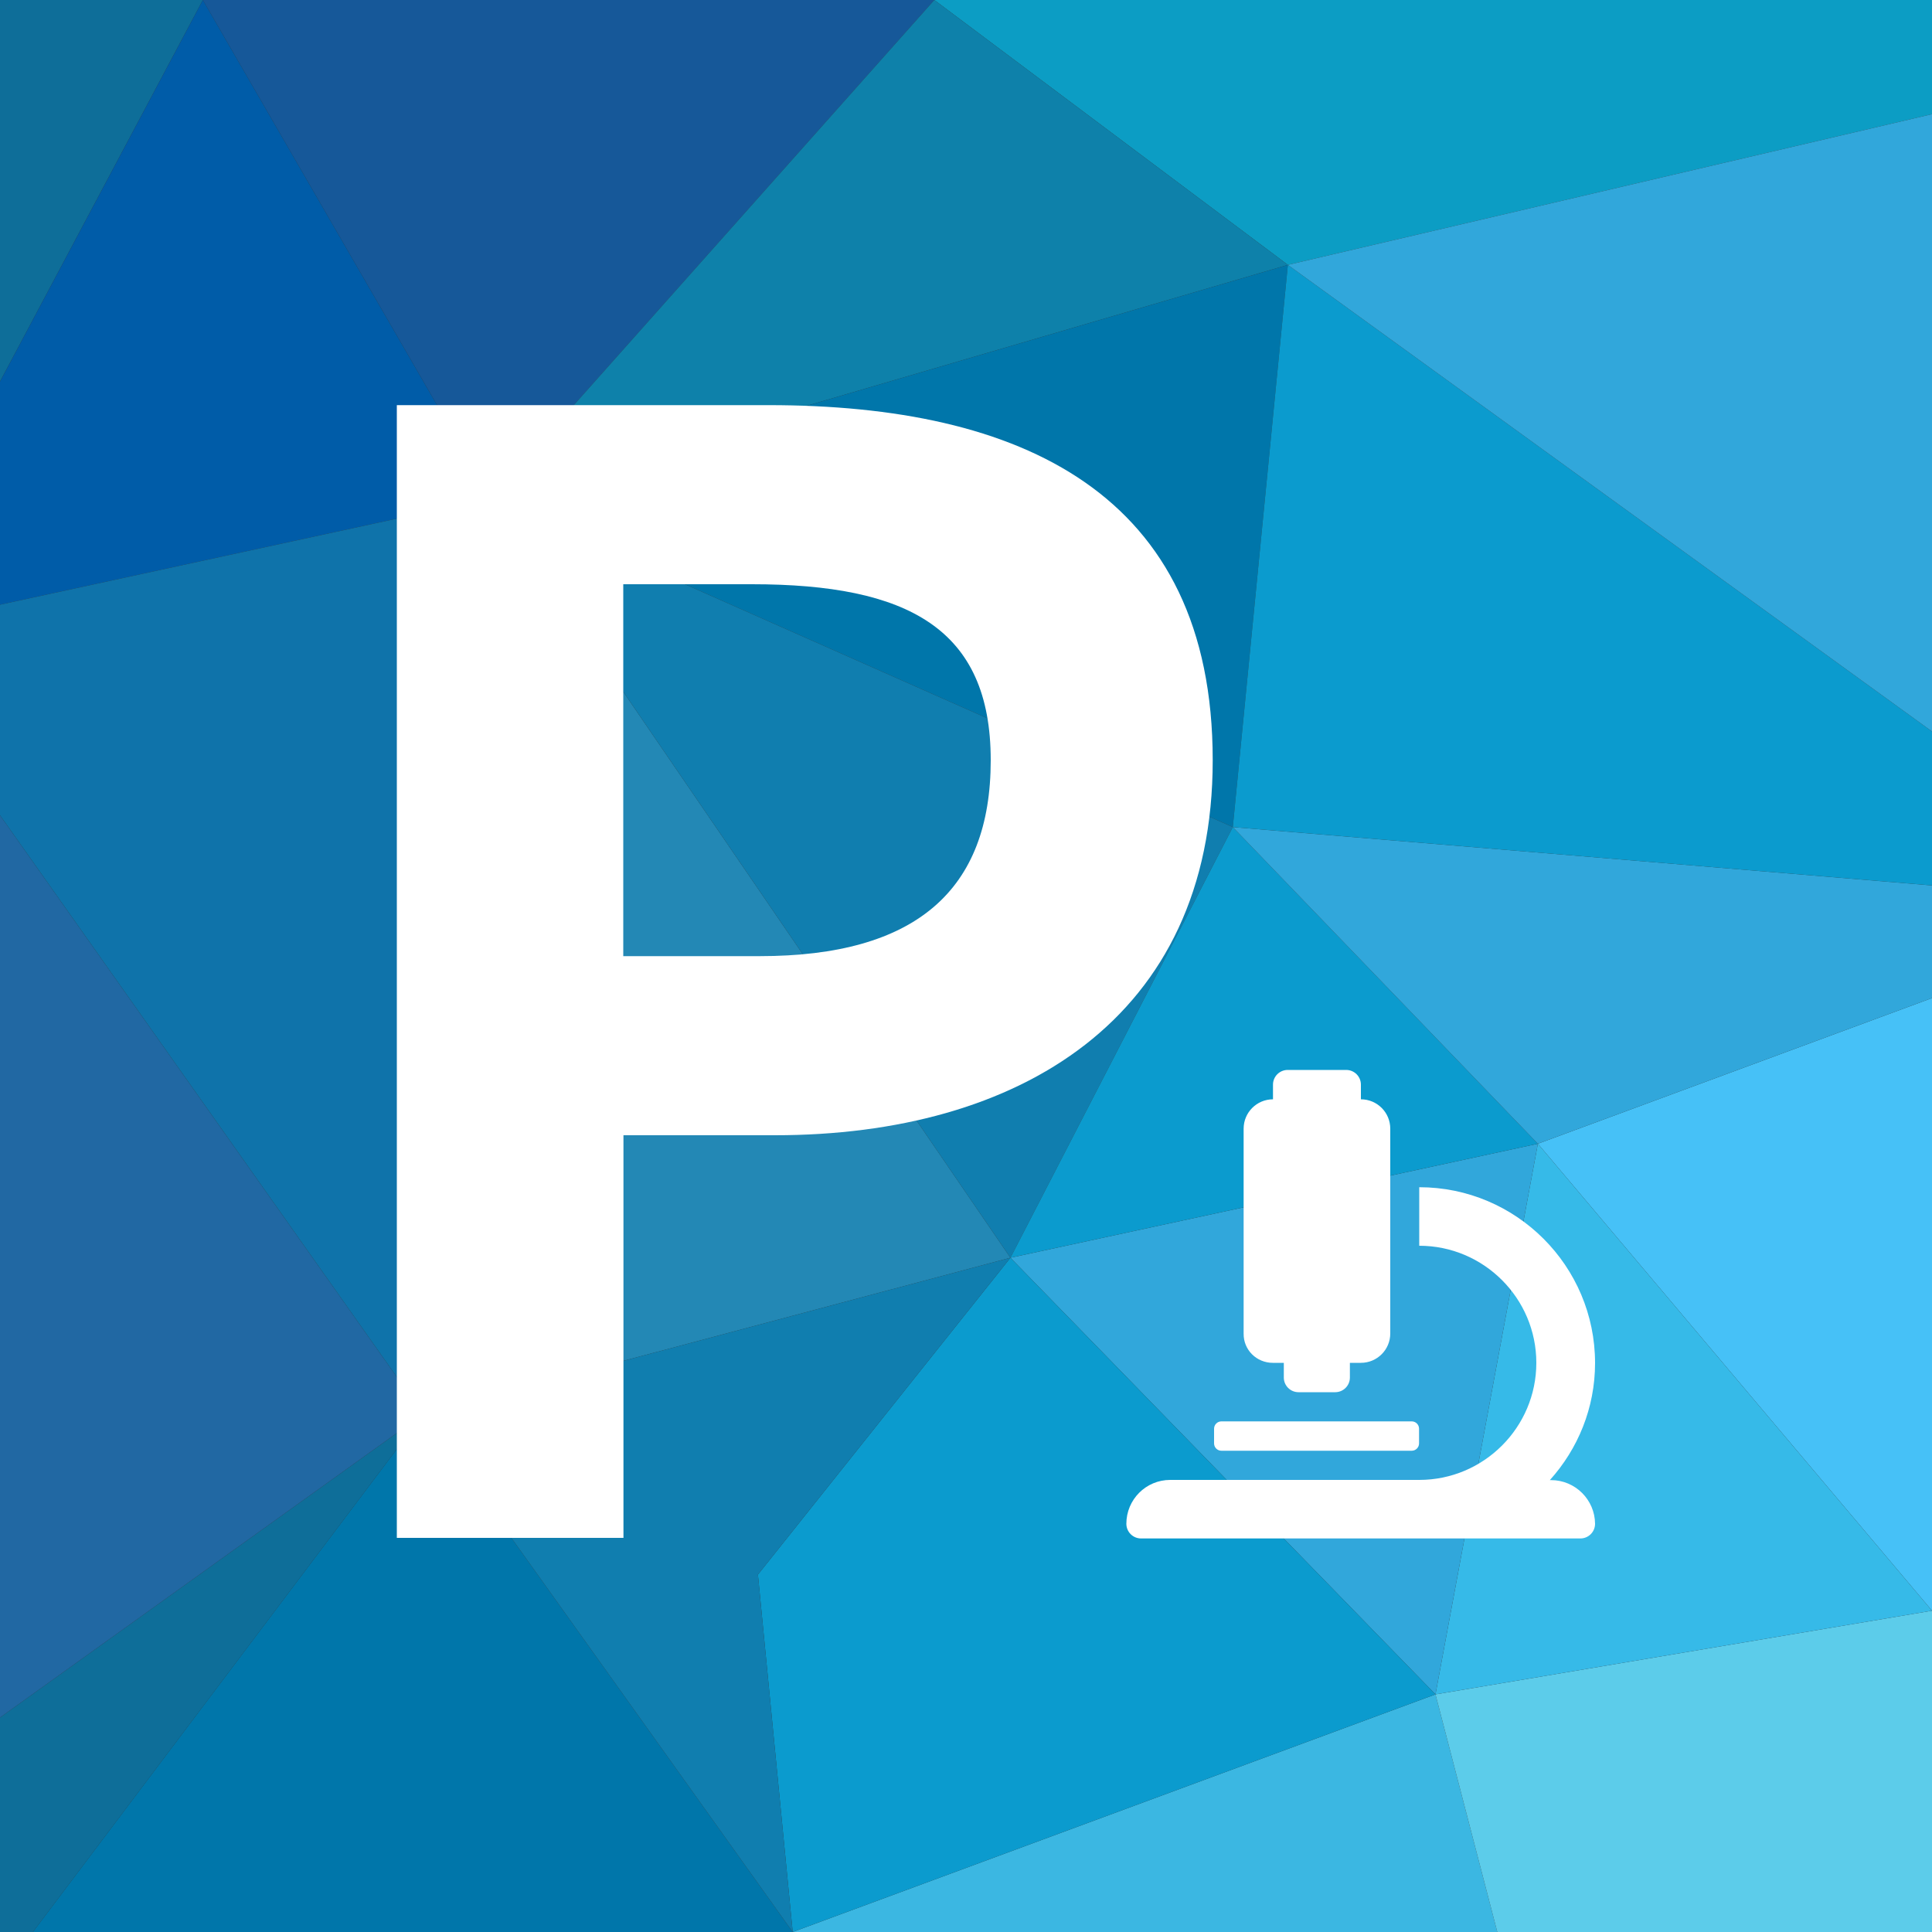 <?xml version="1.0" encoding="utf-8"?>
<!-- Generator: Adobe Illustrator 22.0.1, SVG Export Plug-In . SVG Version: 6.00 Build 0)  -->
<svg version="1.1" xmlns="http://www.w3.org/2000/svg" xmlns:xlink="http://www.w3.org/1999/xlink" x="0px" y="0px"
	 viewBox="0 0 1000 1000" style="enable-background:new 0 0 1000 1000;" xml:space="preserve">
<rect x="0" y="0" width="1000" height="1000" fill="#333333" stroke="none"/>
<style type="text/css">
	.st0{fill:#0C9DC4;}
	.st1{fill:#2388B5;}
	.st2{fill:#3BB7E2;}
	.st3{fill:#5CCCEA;}
	.st4{fill:#46C1F7;}
	.st5{fill:#36BAE8;}
	.st6{fill:#31A7DB;}
	.st7{fill:#0B9BCE;}
	.st8{fill:#0E6E99;}
	.st9{fill:#0076AA;}
	.st10{fill:#107EAF;}
	.st11{fill:#2168A3;}
	.st12{fill:#165899;}
	.st13{fill:#0E81AA;}
	.st14{fill:#005CA8;}
	.st15{fill:#0F73AA;}
	.st16{fill:#FFFFFF;}
</style>
<g id="图层_2">
	<g id="XMLID_1_">
		<g>
			<polygon class="st0" points="1000,0 1000,59.1 666.6,137.1 483.6,0 			"/>
			<polygon class="st1" points="254.1,257.9 523,651 219,732 			"/>
			<polygon class="st2" points="743,877 775,1000 410.3,1000 			"/>
			<polygon class="st3" points="1000,833.7 1000,1000 775,1000 743,877 			"/>
			<polygon class="st4" points="1000,516.6 1000,833.7 796,592 			"/>
			<polygon class="st5" points="796,592 1000,833.7 743,877 			"/>
			<polygon class="st6" points="796,592 743,877 523,651 			"/>
			<polygon class="st7" points="523,651 743,877 410.3,1000 392.3,815 			"/>
			<polygon class="st8" points="219,732 17,1000 0,1000 0,889 			"/>
			<polygon class="st9" points="219,732 410.3,1000 17,1000 			"/>
			<polygon class="st10" points="523,651 392.3,815 410.3,1000 219,732 			"/>
			<polygon class="st11" points="0,422 219,732 0,889 			"/>
			<polygon class="st8" points="105,0 0,197.5 0,0 			"/>
			<polygon class="st12" points="483.6,0 254.1,257.9 105,0 			"/>
			<polygon class="st13" points="666.6,137.1 254.1,257.9 483.6,0 			"/>
			<polygon class="st9" points="666.6,137.1 638.1,428.1 254.1,257.9 			"/>
			<polygon class="st10" points="638.1,428.1 523,651 254.1,257.9 			"/>
			<polygon class="st7" points="638.1,428.1 796,592 523,651 			"/>
			<polygon class="st6" points="1000,458.3 1000,516.6 796,592 638.1,428.1 			"/>
			<polygon class="st7" points="1000,378.6 1000,458.3 638.1,428.1 666.6,137.1 			"/>
			<polygon class="st6" points="1000,59.1 1000,378.6 666.6,137.1 			"/>
			<polygon class="st14" points="105,0 254.1,257.9 0,313 0,197.5 			"/>
			<polygon class="st15" points="254.1,257.9 219,732 0,422 0,313 			"/>
		</g>
		<g>
		</g>
	</g>
</g>
<g id="图层_3">
	<path class="st16" d="M205.4,209.7h192.5c130,0,229.8,45.2,229.8,183.8c0,133.9-100.6,194.1-226.6,194.1h-78.4V796H205.4V209.7z
		 M393.2,494.9c80.8,0,119.6-34.1,119.6-101.4c0-68.1-42.8-91.1-123.6-91.1h-66.6v192.5H393.2z"/>
</g>
<g id="图层_4">
	<path class="st16" d="M658.8,705.4h5.7v7.6c0,4.2,3.4,7.6,7.6,7.6h19c4.2,0,7.6-3.4,7.6-7.6v-7.6h5.7c8.4,0,15.2-6.8,15.2-15.2
		V584.2c0-8.4-6.8-15.2-15.2-15.2v-7.6c0-4.2-3.4-7.6-7.6-7.6h-30.3c-4.2,0-7.6,3.4-7.6,7.6v7.6c-8.4,0-15.2,6.8-15.2,15.2v106.1
		C643.6,698.7,650.4,705.4,658.8,705.4z M802.8,766.1h-0.6c14.5-16.1,23.4-37.3,23.4-60.6c0-50.2-40.8-91-91-91v30.3
		c33.4,0,60.6,27.2,60.6,60.6c0,33.4-27.2,60.6-60.6,60.6H605.7c-12.6,0-22.7,10.2-22.7,22.7c0,4.2,3.4,7.6,7.6,7.6H818
		c4.2,0,7.6-3.4,7.6-7.6C825.5,776.3,815.4,766.1,802.8,766.1z M632.2,750.9h98.5c2.1,0,3.8-1.7,3.8-3.8v-7.6c0-2.1-1.7-3.8-3.8-3.8
		h-98.5c-2.1,0-3.8,1.7-3.8,3.8v7.6C628.4,749.2,630.1,750.9,632.2,750.9z"/>
</g>
</svg>
